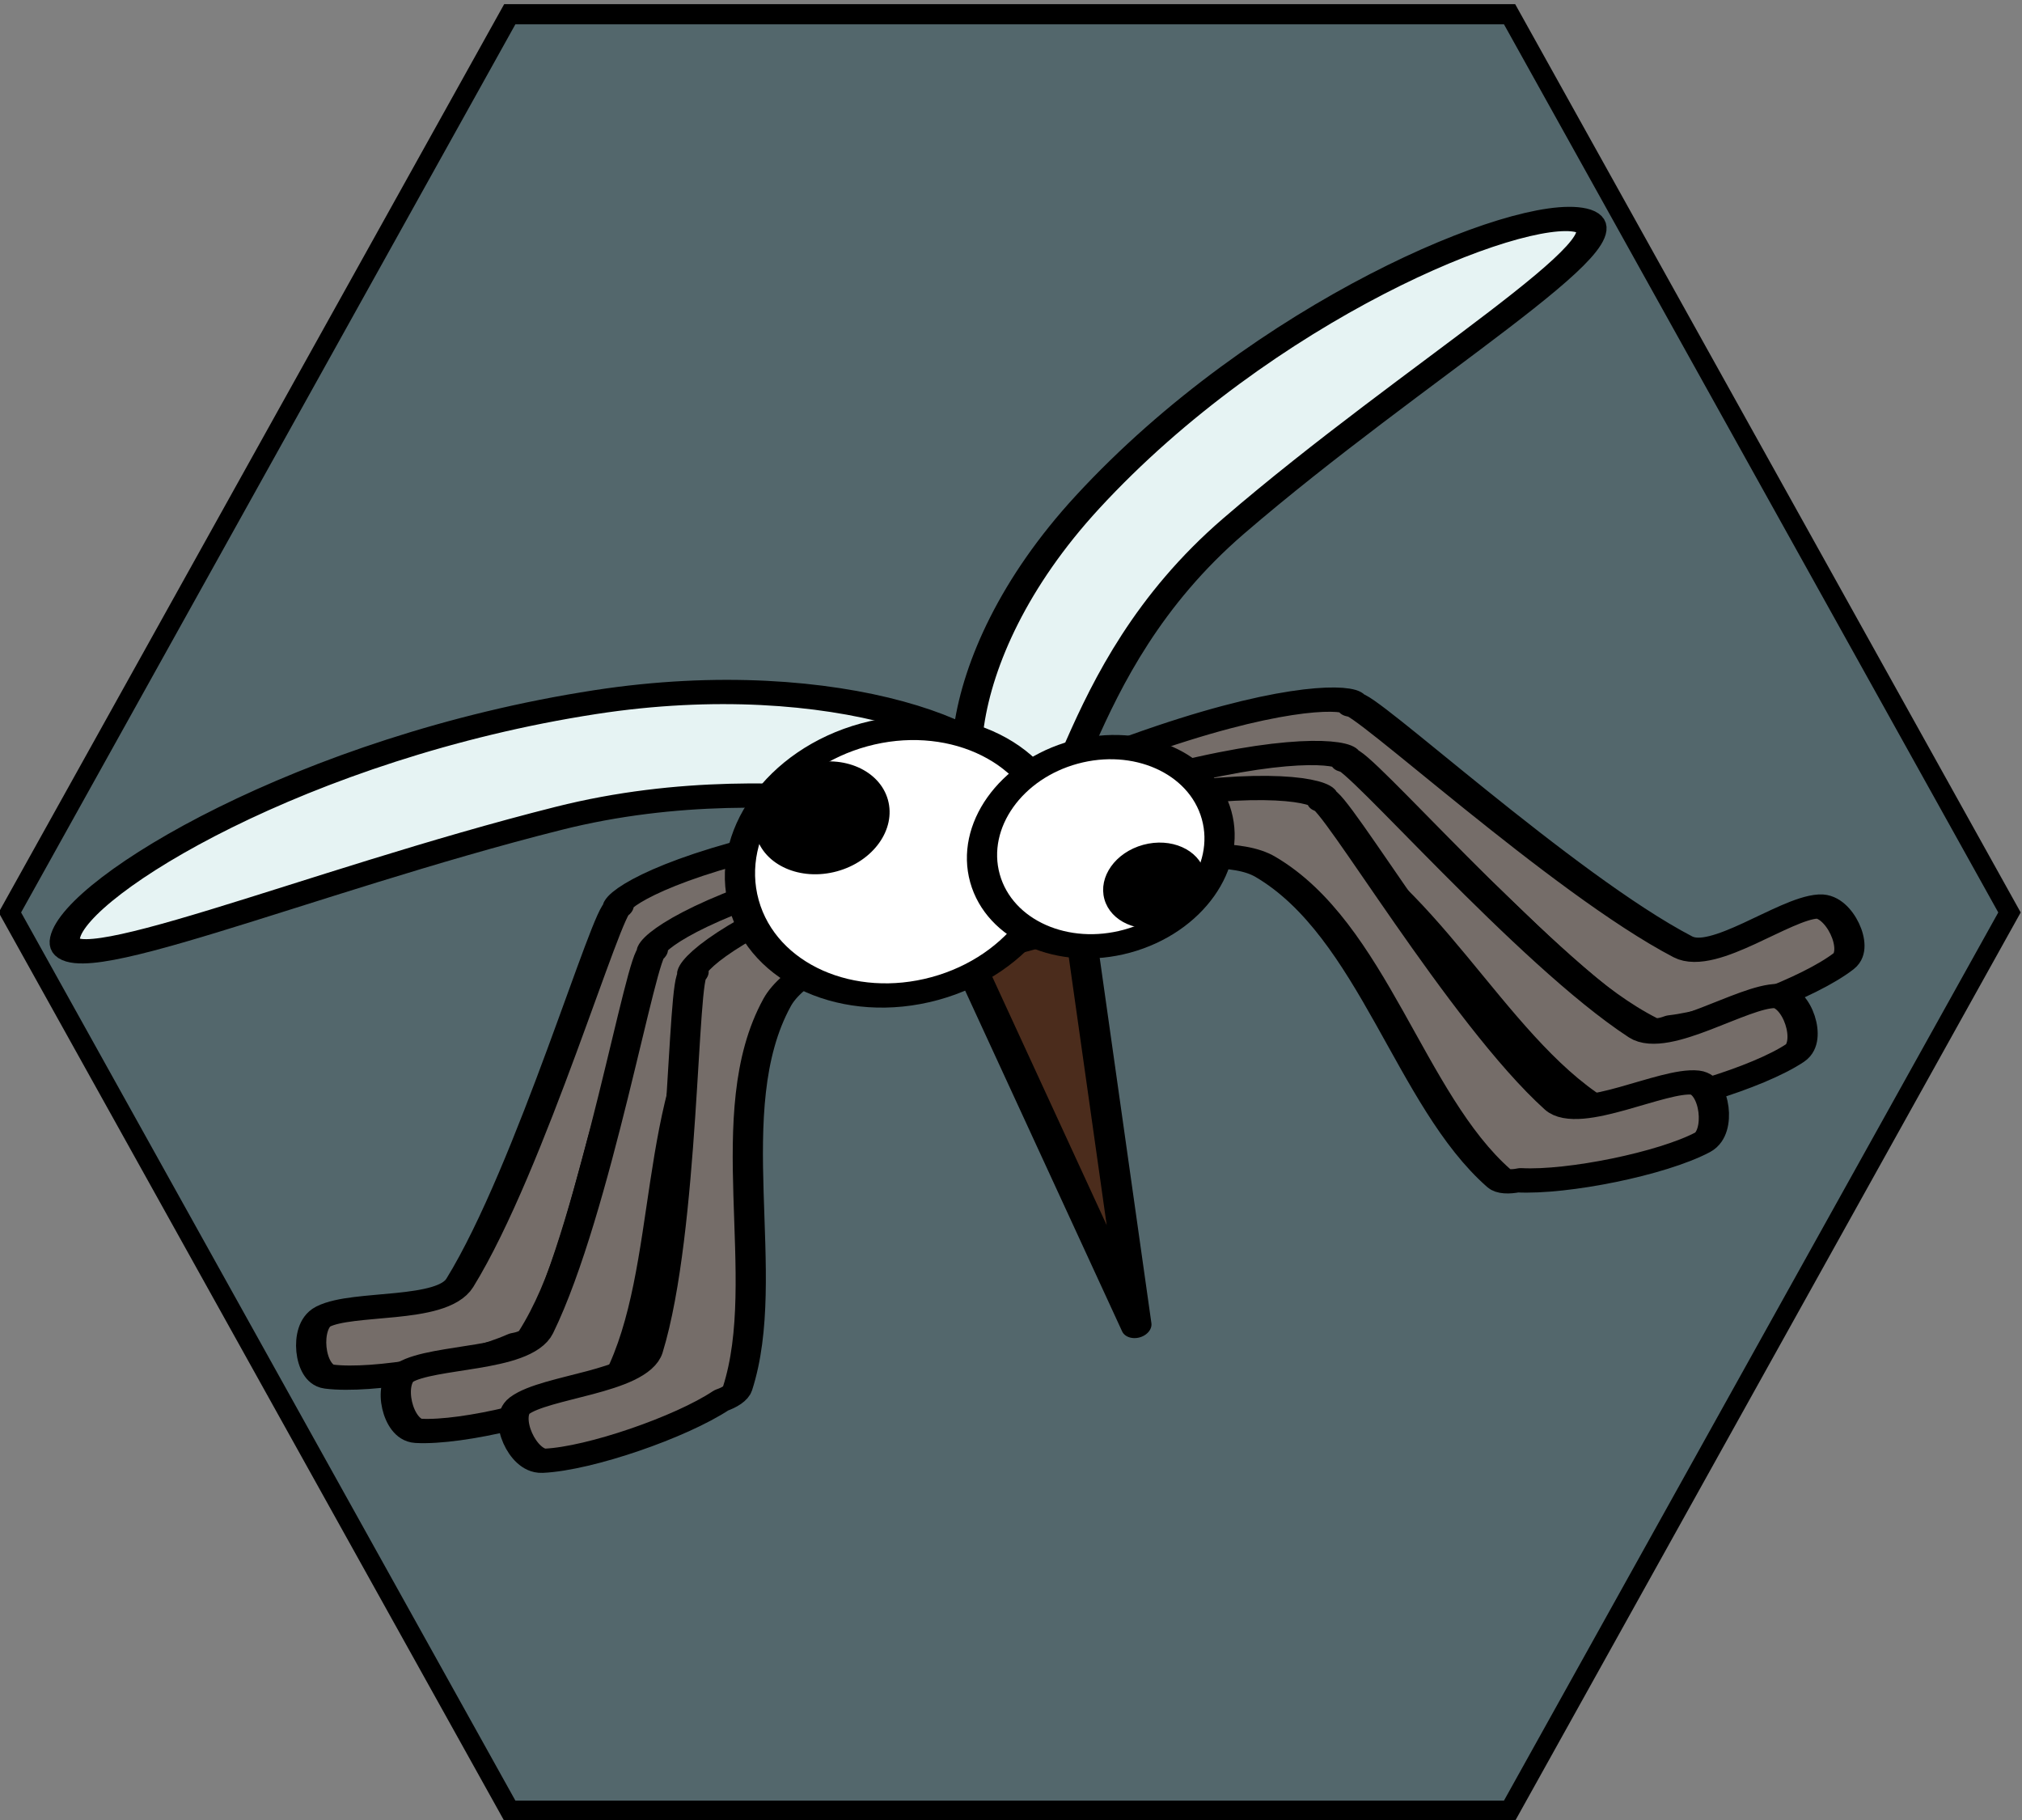 <?xml version="1.0" encoding="UTF-8" standalone="no"?>
<svg
   xmlns:dc="http://purl.org/dc/elements/1.1/"
   xmlns:cc="http://creativecommons.org/ns#"
   xmlns:rdf="http://www.w3.org/1999/02/22-rdf-syntax-ns#"
   xmlns:svg="http://www.w3.org/2000/svg"
   xmlns="http://www.w3.org/2000/svg"
   xmlns:xlink="http://www.w3.org/1999/xlink"
   xmlns:sodipodi="http://sodipodi.sourceforge.net/DTD/sodipodi-0.dtd"
   xmlns:inkscape="http://www.inkscape.org/namespaces/inkscape"
   width="100"
   height="90"
   id="svg2"
   version="1.1"
   inkscape:version="0.48.2 r9819"
   sodipodi:docname="light_mosquito_tile.svg">
  <rect width="100%" height="100%" fill="#808080" stroke="none"/>
  <sodipodi:namedview
     pagecolor="#ffffff"
     bordercolor="#666666"
     borderopacity="1"
     objecttolerance="10"
     gridtolerance="10"
     guidetolerance="10"
     inkscape:pageopacity="0"
     inkscape:pageshadow="2"
     inkscape:window-width="1440"
     inkscape:window-height="852"
     id="namedview29"
     showgrid="false"
     inkscape:zoom="6.6041667"
     inkscape:cx="27.104102"
     inkscape:cy="48"
     inkscape:window-x="0"
     inkscape:window-y="0"
     inkscape:window-maximized="1"
     inkscape:current-layer="svg2" />
  <defs
     id="defs4">
    <linearGradient
       id="linearGradient3672">
      <stop
         stop-color="#bbdde2"
         offset="0"
         id="stop3674" />
      <stop
         stop-color="#bbdde2"
         stop-opacity="0"
         offset="1"
         id="stop3676" />
    </linearGradient>
    <linearGradient
       y2="73.511"
       y1="996.262"
       xlink:href="#linearGradient3672"
       x2="85.118"
       x1="700.285"
       id="linearGradient3678"
       gradientUnits="userSpaceOnUse"
       gradientTransform="matrix(0.927,0,0,1.018,35.437,-3.833)" />
    <linearGradient
       y2="248.533"
       y1="19.931"
       xlink:href="#linearGradient3672"
       x2="173.164"
       x1="-27.257"
       id="linearGradient5134"
       gradientUnits="userSpaceOnUse"
       gradientTransform="matrix(0.767,0,0,0.735,35.072,0.993)" />
  </defs>
  <path
     sodipodi:type="star"
     style="fill:#53676c;fill-opacity:1;fill-rule:evenodd;stroke:#000000;stroke-width:5.965;stroke-linecap:butt;stroke-linejoin:miter;stroke-miterlimit:4;stroke-opacity:1;stroke-dasharray:none"
     id="path3008"
     sodipodi:sides="6"
     sodipodi:cx="-264.40677"
     sodipodi:cy="-20.338984"
     sodipodi:r1="307.11865"
     sodipodi:r2="265.97256"
     sodipodi:arg1="0"
     sodipodi:arg2="0.52359878"
     inkscape:flatsided="true"
     inkscape:rounded="0"
     inkscape:randomized="0"
     d="m 42.712,-20.339 -153.559,265.973 -307.119,0 -153.559,-265.973 153.559,-265.973 307.119,0 z"
     transform="matrix(0.161,0,0,0.167,92.504,48.518)" />
  <g
     id="g11"
     transform="matrix(0.156,-0.042,0.033,0.121,-6.887,29.517)">
    <title
       id="title13">Layer 1</title>
    <g
       transform="matrix(1,-0.004,0.004,1,-0.88,1.205)"
       id="g2901">
      <path
         stroke-miterlimit="4"
         id="path2098"
         d="m 364.252,187.674 c 45.265,-4.613 64.957,2.346 67.691,5.918 0.165,0.215 -0.253,0.934 -0.011,0.789 2.989,-1.796 47.312,90.142 77.629,126.473 7.769,9.31 33.047,-4.045 43.122,-1.323 6.336,1.712 8.866,20.38 3.174,23.422 -12.368,6.608 -41.678,10.104 -56.989,7.074 -2.713,0.309 -5.003,-0.093 -6.22,-1.515 -29.041,-33.939 -43.085,-101.542 -77.588,-130.428 -8.536,-7.147 -24.226,-7.948 -57.854,-9.782 -7.884,-0.43 -10.26,-18.538 -2.354,-19.548 3.248,-0.415 6.383,-0.772 9.401,-1.079 z"
         inkscape:connector-curvature="0"
         style="fill:#756d69;fill-rule:nonzero;stroke:#000000;stroke-width:9.372;stroke-linecap:round;stroke-linejoin:round;stroke-miterlimit:4;stroke-dashoffset:0" />
      <path
         stroke-miterlimit="4"
         id="path2100"
         d="m 358.758,202.509 c 45.542,-0.881 64.453,7.664 66.816,11.446 0.142,0.228 -0.346,0.91 -0.091,0.785 3.157,-1.544 38.053,93.65 64.591,132.317 6.801,9.909 33.317,-1.318 43.077,2.219 6.138,2.224 6.78,21.023 0.806,23.585 -12.981,5.566 -42.522,6.644 -57.464,2.37 -2.733,0.085 -4.973,-0.503 -6.042,-2.019 -25.508,-36.181 -32.697,-104.656 -64.153,-136.253 -7.783,-7.817 -23.326,-9.902 -56.632,-14.487 -7.808,-1.075 -8.354,-19.303 -0.378,-19.66 3.276,-0.147 6.434,-0.245 9.47,-0.304 z"
         inkscape:connector-curvature="0"
         style="fill:#756d69;fill-rule:nonzero;stroke:#000000;stroke-width:9.372;stroke-linecap:round;stroke-linejoin:round;stroke-miterlimit:4;stroke-dashoffset:0" />
      <path
         stroke-miterlimit="4"
         id="path2102"
         d="m 350.996,207.251 c 45.263,4.634 62.736,15.39 64.517,19.423 0.107,0.243 -0.478,0.86 -0.206,0.767 3.358,-1.148 23.826,97.409 44.393,138.937 5.27,10.642 33.212,2.723 42.36,7.409 5.753,2.947 3.603,21.654 -2.698,23.47 -13.689,3.946 -43.124,1.442 -57.298,-4.6 -2.721,-0.246 -4.854,-1.1 -5.688,-2.731 -19.914,-38.94 -16.887,-107.668 -43.375,-142.785 -6.554,-8.688 -21.648,-12.634 -53.974,-21.205 -7.578,-2.009 -5.417,-20.139 2.54,-19.529 3.268,0.251 6.413,0.535 9.43,0.844 z"
         inkscape:connector-curvature="0"
         style="fill:#756d69;fill-rule:nonzero;stroke:#000000;stroke-width:9.372;stroke-linecap:round;stroke-linejoin:round;stroke-miterlimit:4;stroke-dashoffset:0" />
      <path
         stroke-miterlimit="4"
         id="path2077"
         d="m 266.593,188.663 c -45.265,-4.613 -64.957,2.346 -67.691,5.918 -0.165,0.215 0.253,0.934 0.011,0.789 -2.989,-1.796 -47.312,90.142 -77.629,126.473 -7.769,9.31 -33.047,-4.045 -43.122,-1.323 -6.336,1.712 -8.866,20.38 -3.174,23.422 12.368,6.608 41.678,10.104 56.989,7.074 2.713,0.309 5.003,-0.093 6.22,-1.515 29.041,-33.939 43.085,-101.542 77.588,-130.428 8.536,-7.147 24.226,-7.948 57.854,-9.782 7.884,-0.43 10.26,-18.538 2.354,-19.548 -3.247,-0.415 -6.383,-0.772 -9.401,-1.079 z"
         inkscape:connector-curvature="0"
         style="fill:#756d69;fill-rule:nonzero;stroke:#000000;stroke-width:9.372;stroke-linecap:round;stroke-linejoin:round;stroke-miterlimit:4;stroke-dashoffset:0" />
      <path
         stroke-miterlimit="4"
         id="path2069"
         d="m 319.261,210.271 c 17.312,11.925 29.822,-57.78 92.351,-96.07 C 477.481,73.866 556.428,45.824 539.116,33.898 521.804,21.973 438.055,35.481 370.374,90.027 314.007,135.455 301.949,198.346 319.261,210.271 z"
         inkscape:connector-curvature="0"
         style="fill:#e6f3f3;fill-rule:nonzero;stroke:#000000;stroke-width:9.372;stroke-linecap:round;stroke-linejoin:round;stroke-miterlimit:4;stroke-dashoffset:0" />
      <path
         stroke-miterlimit="4"
         id="path2066"
         d="m 323.557,191.528 c -7.493,18.463 -59.55,-34.223 -135.066,-36.127 -79.55,-2.005 -162.805,12.706 -155.312,-5.758 7.493,-18.464 86.14,-47.76 175.68,-34.655 74.572,10.914 122.191,58.076 114.698,76.54 z"
         inkscape:connector-curvature="0"
         style="fill:#e6f3f3;fill-rule:nonzero;stroke:#000000;stroke-width:9.372;stroke-linecap:round;stroke-linejoin:round;stroke-miterlimit:4;stroke-dashoffset:0" />
      <path
         stroke-miterlimit="4"
         id="rect2059"
         d="m 297.364,249.947 36.085,0 L 317.274,408.41 297.364,249.947 z"
         inkscape:connector-curvature="0"
         style="fill:#4b2c1c;fill-rule:nonzero;stroke:#000000;stroke-width:9.372;stroke-linecap:round;stroke-linejoin:round;stroke-miterlimit:4;stroke-dashoffset:0" />
      <path
         stroke-miterlimit="4"
         id="path2094"
         d="m 272.088,203.498 c -45.542,-0.881 -64.453,7.664 -66.816,11.446 -0.142,0.228 0.346,0.91 0.091,0.785 -3.157,-1.544 -38.053,93.65 -64.591,132.317 -6.801,9.909 -33.317,-1.318 -43.077,2.219 -6.138,2.224 -6.781,21.023 -0.806,23.585 12.981,5.566 42.522,6.644 57.465,2.37 2.733,0.085 4.973,-0.503 6.042,-2.019 25.508,-36.181 32.697,-104.656 64.153,-136.253 7.783,-7.817 23.326,-9.902 56.632,-14.487 7.808,-1.075 8.354,-19.303 0.378,-19.66 -3.276,-0.147 -6.434,-0.245 -9.47,-0.304 z"
         inkscape:connector-curvature="0"
         style="fill:#756d69;fill-rule:nonzero;stroke:#000000;stroke-width:9.372;stroke-linecap:round;stroke-linejoin:round;stroke-miterlimit:4;stroke-dashoffset:0" />
      <path
         stroke-miterlimit="4"
         id="path2096"
         d="m 279.849,208.24 c -45.263,4.634 -62.736,15.39 -64.517,19.423 -0.107,0.243 0.478,0.86 0.206,0.767 -3.358,-1.148 -23.826,97.409 -44.393,138.937 -5.27,10.642 -33.212,2.723 -42.36,7.409 -5.753,2.947 -3.603,21.654 2.698,23.47 13.689,3.946 43.124,1.442 57.298,-4.6 2.721,-0.246 4.854,-1.1 5.688,-2.731 19.915,-38.94 16.887,-107.668 43.375,-142.785 6.554,-8.688 21.648,-12.634 53.974,-21.205 7.578,-2.009 5.417,-20.139 -2.54,-19.529 -3.268,0.251 -6.413,0.535 -9.43,0.844 z"
         inkscape:connector-curvature="0"
         style="fill:#756d69;fill-rule:nonzero;stroke:#000000;stroke-width:9.372;stroke-linecap:round;stroke-linejoin:round;stroke-miterlimit:4;stroke-dashoffset:0" />
      <path
         stroke-miterlimit="4"
         id="path1305"
         d="m 334.857,207.24 c 0,28.659 -22.111,51.918 -49.354,51.918 -27.244,0 -49.354,-23.259 -49.354,-51.918 0,-28.659 22.111,-51.918 49.354,-51.918 27.244,0 49.354,23.259 49.354,51.918 z"
         inkscape:connector-curvature="0"
         style="fill:#ffffff;fill-rule:nonzero;stroke:#000000;stroke-width:9.372;stroke-linecap:round;stroke-linejoin:round;stroke-miterlimit:4;stroke-dashoffset:0" />
      <path
         stroke-miterlimit="4"
         id="path1325"
         d="m 382.852,222.412 c 0,21.339 -16.464,38.658 -36.749,38.658 -20.285,0 -36.749,-17.319 -36.749,-38.658 0,-21.339 16.464,-38.658 36.749,-38.658 20.286,0 36.749,17.319 36.749,38.658 z"
         inkscape:connector-curvature="0"
         style="fill:#ffffff;fill-rule:nonzero;stroke:#000000;stroke-width:9.372;stroke-linecap:round;stroke-linejoin:round;stroke-miterlimit:4;stroke-dashoffset:0" />
      <path
         stroke-miterlimit="4"
         id="path2055"
         d="m 373.212,242.755 c 0,8.384 -6.468,15.188 -14.438,15.188 -7.97,0 -14.438,-6.804 -14.438,-15.188 0,-8.384 6.468,-15.188 14.438,-15.188 7.97,0 14.438,6.804 14.438,15.188 z"
         inkscape:connector-curvature="0"
         style="fill:#000000;fill-rule:nonzero;stroke:#000000;stroke-width:2.946;stroke-linecap:round;stroke-linejoin:round;stroke-miterlimit:4;stroke-dashoffset:0" />
      <path
         stroke-miterlimit="4"
         id="path2057"
         d="m 285.237,182.515 c 0,11.021 -8.503,19.966 -18.98,19.966 -10.477,0 -18.98,-8.945 -18.98,-19.966 0,-11.021 8.503,-19.966 18.98,-19.966 10.477,0 18.98,8.945 18.98,19.966 z"
         inkscape:connector-curvature="0"
         style="fill:#000000;fill-rule:nonzero;stroke:#000000;stroke-width:3.872;stroke-linecap:round;stroke-linejoin:round;stroke-miterlimit:4;stroke-dashoffset:0" />
    </g>
  </g>
</svg>

